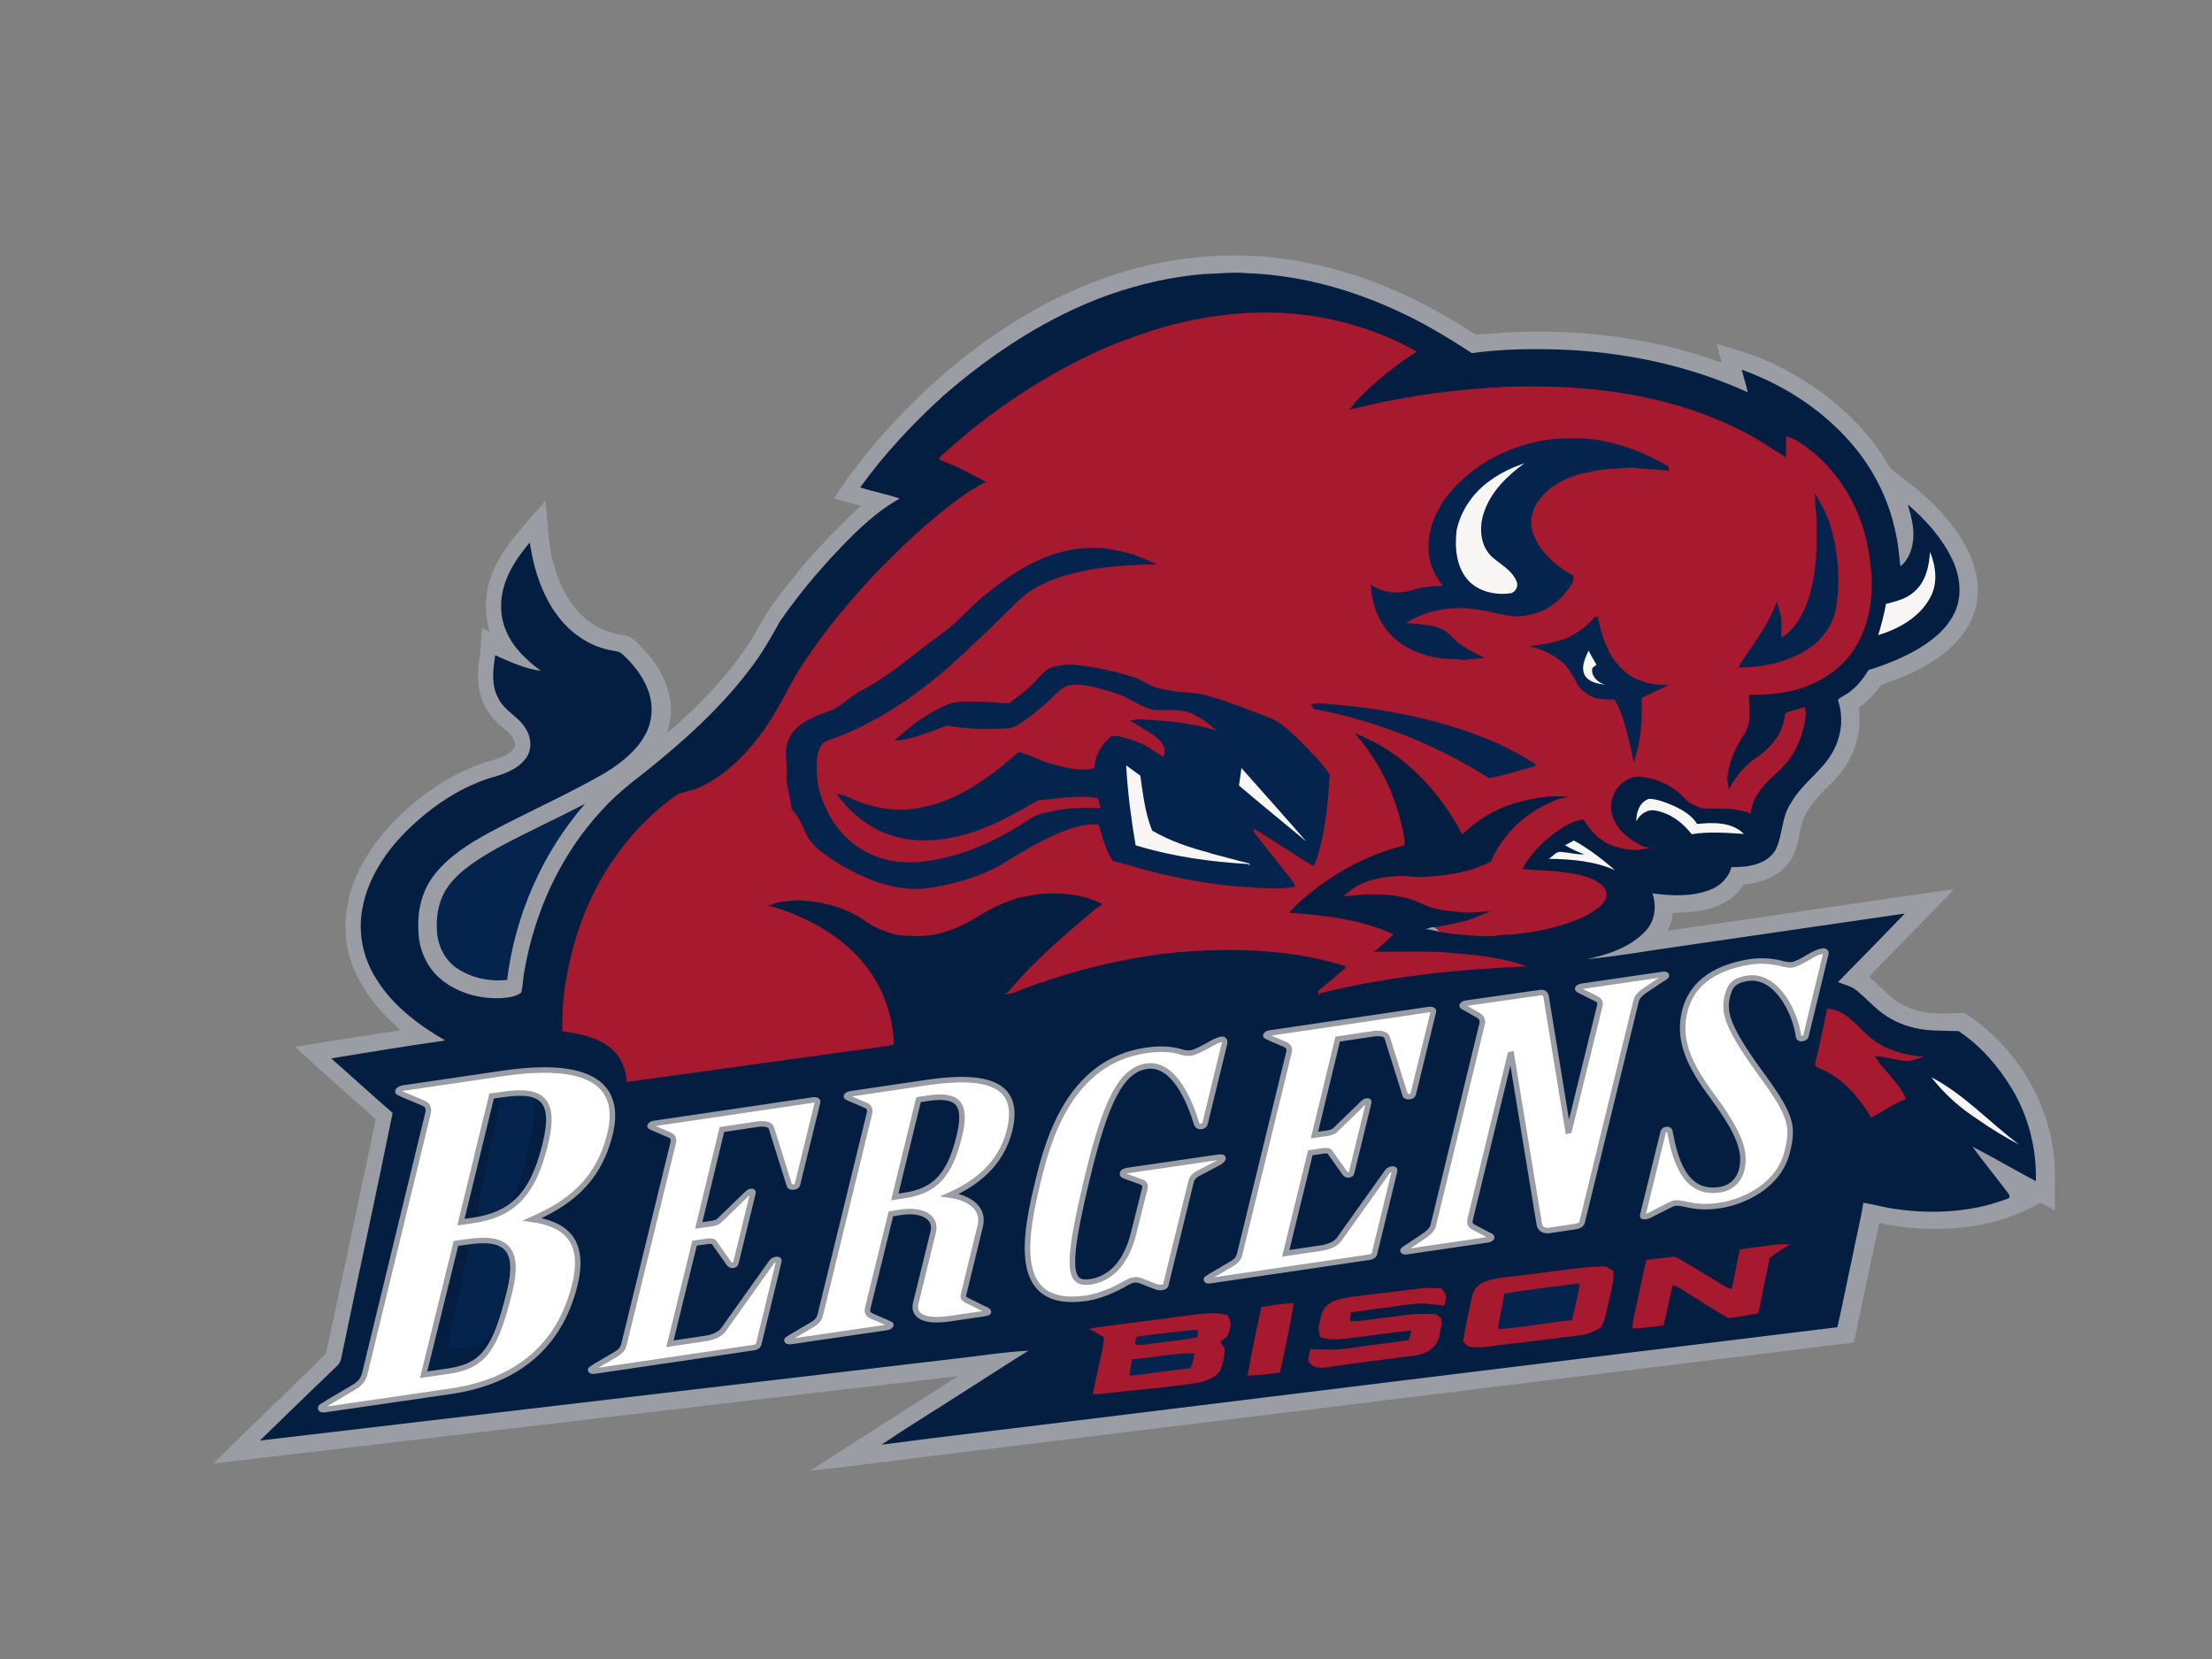 <?xml version="1.0" encoding="utf-8"?>
<!-- Generator: Adobe Illustrator 18.1.1, SVG Export Plug-In . SVG Version: 6.00 Build 0)  -->
<svg version="1.1" id="Layer_1" xmlns="http://www.w3.org/2000/svg" xmlns:xlink="http://www.w3.org/1999/xlink" x="0px" y="0px"
	 viewBox="0 0 800 600" enable-background="new 0 0 800 600" xml:space="preserve">
<rect x="0" y="0" width="800" height="600" fill="#808080" stroke="none"/>
<path fill="#9A9DA3" d="M398.5,100.9c22.3-8.1,46.7-10.7,70.2-6.6c22.8,3.8,44.4,13.3,63.7,25.9c0.8,0.5,1.6,1,2.6,0.8
	c29.5-2.9,59.8,0,87.7,10.2c-0.6-2.3-1.2-4.5-1.8-6.8c4.8,1.4,9.6,2.8,14.3,4.5c18.3,7.3,35,19.6,45.9,36.2c1.2,1.8,2,3.9,3.8,5.3
	c5.3,4.2,10.8,8.1,15.5,13.1c5.3,5.6,10.1,11.8,12.8,19.1c2.1,5.6,2.9,11.8,1.2,17.6c-2.2,8.5-8.9,15-16.1,19.4
	c-5.6,3.6-11.8,5.9-18,8.2c-2.4,2.9-4.8,6-8,8.1c0.2,3.4,0.4,6.8-0.3,10.1c-1.2,6.2-4.4,11.8-8.7,16.3c-4.3,4.3-9,8.7-11.3,14.4
	c-1.6,5.3-1.7,11.3-5.4,15.8c-3.8,4.8-10,6.8-15.9,7.4c-2.6,4-6.6,6.9-11,8.3c-4.7,1.7-9.8,1.7-14.7,2c-0.2,2.2-0.9,4.3-1.8,6.4
	c33.5-4.8,66.9-9.8,100.4-14.6c1-0.1,2-0.2,3-0.3c-8.5,8.9-17.1,17.6-25.7,26.4c-1.7,1.8-3.5,3.3-4.8,5.4c4.4,3.5,7.9,8.1,13.2,10.5
	c6.6,3.1,14,2.7,21.1,2.3c18.7,11.9,31.5,32.9,32.7,55.1c0.2,5.5,0.1,11,0.1,16.4c-1.8-0.9-3.5-1.9-5.3-2.9
	c-9.9,6-21.4,8.8-32.9,9.4c-8.5,0.5-17-0.2-25.3-2c-3.2,14.4-6.1,28.8-9.2,43.2c-112.8,14-225.7,27.8-338.6,41.7
	c-13,1.6-25.9,3.3-38.9,4.7c17.8-11.5,35.7-22.8,53.5-34.2c-89.8,10.4-179.6,21.1-269.4,31.6c9.6-9.4,19.2-18.7,28.8-28
	c3.9-4,8.2-7.7,12-11.9c6.2-28.2,12-56.4,18-84.6c-9.7-8.7-19.6-17.3-29.2-26.2c12.7-2.1,25.4-4.1,38.1-6c-1.8-2.1-4.1-3.7-5.9-5.8
	c-6.5-6.8-11.6-15.2-13.3-24.5c-2-10.7,0.7-21.9,6.2-31.2c5.8-10,14.2-18.4,23.5-25c7.1-5,14.9-9.1,23.3-11.3
	c2.9-0.9,6.1-2.1,7.7-4.8c0.2-3.2-2.6-5.4-4.8-7.2c-4.8-3.7-7.9-9.4-8.5-15.5c-0.3-3-0.1-6.1,0.4-9c0.6-3.7,0.6-7.4,0.9-11.1
	c0.9,0.4,1.9,0.8,2.8,1.2c-2.2-7.2-1.7-15.2,1.3-22c4.2-9.8,12.2-17.2,18.8-25.3c1.1,7.8,0.8,15.9,3.2,23.5
	c2.3,7.8,6.2,15.5,12.9,20.4c3.6,2.6,7.8,4.1,12.2,4.7c2.4,0.1,4.1,2,5.7,3.5c5.6,5.5,10.1,12.4,11.2,20.3c0.7,3.9-0.1,7.9-1.2,11.7
	c10.2-8.7,19.7-18.3,27.5-29.3c3.6-4.9,6.2-10.4,9.5-15.5c9.7-13.7,20.9-26.2,33.2-37.5c-3.3-0.8-6.6-1.7-9.8-2.6
	c8.4-13.1,18.6-24.9,29.7-35.8C350.5,125.8,373.1,110.1,398.5,100.9L398.5,100.9z"/>
<path fill="#041E42" d="M401.1,106.6c11.2-3.9,22.8-6.6,34.6-7.5c5.1-0.1,10.1-0.8,15.2-0.3c21.3,0.7,42.1,7.1,61,16.8
	c7,3.6,13.8,7.8,20.4,12.1c11.9-1.6,24-1.7,36-1.1c21.9,1.3,43.8,6.1,63.8,15.3c-0.6-2.8-1.5-5.5-2.2-8.2
	c16.2,5.8,31,15.7,41.7,29.1c6.8,8.6,11.7,18.8,13.9,29.5c1,4.1,1.3,8.4,1.8,12.5c2.9-2.2,4.2-5.9,4.6-9.4c0.5-4.4-0.7-8.7-1.9-12.9
	c6.5,5.5,12.4,12.1,16.1,19.9c2.9,6.1,3.7,13.5,0.6,19.6c-3.2,6.4-9.2,10.7-15.3,14c-5,2.6-10.2,4.7-15.6,6.3
	c-2.3,3.8-5.3,7.4-9.3,9.5c-0.6,0.5-2.2,0.8-1.6,2c1.7,5.4,1.2,11.3-1.2,16.4c-3.5,8-11.6,12.5-15.9,20.1c-3.5,5-3,11.6-5.6,17
	c-3.2,5.5-10.2,6.4-16,6.3c-1,3.8-4,6.8-7.7,8.2c-6.6,2.6-14,2.2-20.9,1.3c1.6,4.5,1,9.8-2.3,13.4c-5.5,6.1-13.6,8.7-21.4,10.4
	c10.9-1,21.7-3,32.5-4.5c27.5-4,55-8,82.5-12c-8,8.3-16.1,16.6-24.2,24.8c2.4,0.9,5,1.5,7,3.2c2.7,2.2,5,4.7,7.6,6.9
	c3.7,3.1,8.2,5.3,12.9,6.4c5.3,1.3,10.7,1,16.1,1.2c8.1,5.3,14.5,12.9,19.5,21.1c5.9,10,8.8,21.6,8.5,33.2
	c-7.7-4.1-15.2-8.5-22.9-12.5c4.1,5.8,8.7,11.2,12.9,16.9c0.5,0.5,0.8,1.7-0.2,1.9c-12.7,4.9-26.8,5.7-40.2,3.8
	c-4.1-0.5-8-1.7-12-2.3c-1,6.5-2.7,12.9-3.9,19.3c-1.9,8.6-3.5,17.2-5.5,25.7c-91.8,11.2-183.6,22.5-275.4,33.8
	c-23.4,2.9-46.9,5.6-70.3,8.7c8.8-6,17.9-11.5,26.9-17.3c8.7-5.5,17.4-11.2,26.2-16.7c-9.5,0.5-18.9,2.1-28.3,3.1
	c-83.2,9.8-166.4,19.6-249.6,29.4c9.2-9,18.5-18,27.8-26.9c0.8-0.7,1.4-1.7,1.6-2.8c6.1-29.6,12.6-59.1,18.6-88.8
	c-7.5-6.5-14.8-13.2-22.2-19.7c13.7-2.3,27.4-4.5,41.2-6.5c-9.6-5.6-18.9-12.5-24.8-22.1c-4.8-7.4-6.8-16.6-5.2-25.3
	c2-11.4,8.8-21.5,17.1-29.4c8.1-7.8,17.7-14.3,28.4-17.9c4.9-1.4,10.2-2.9,13.5-7.1c2.6-3.2,2.2-7.9,0-11.2c-2.6-4.3-7.8-6.3-9.9-11
	c-2.5-4.7-1.8-10.2-1-15.3c5.3,2.3,10.7,4.9,16.5,5.6c-5.1-3.8-10-8.3-12.5-14.3c-2.4-5.4-2.4-11.7-0.5-17.3
	c1.8-5.5,5.3-10.4,9-14.8c1.5,10.1,4.8,20.4,11.5,28.3c4.6,5.4,10.9,9.4,17.9,10.7c1.4,0.3,3,0.3,4.1,1.4c3.8,3.4,7.1,7.6,9,12.3
	c2.3,5.4,2.1,11.9-0.9,17.1c-3.3,5.9-8.8,10.1-14.5,13.6c-13.7,7.9-28.2,14.2-42.1,21.7c-7.1,3.9-14.2,8.4-19.3,14.8
	c-4.5,5.6-6.4,12.9-6,20c0,6.5,2.6,13,7.4,17.4c6,5.4,14.3,7.8,22.3,7.5c2.6-0.2,5.4-0.4,7.5-2c0.7-2.6,0.6-5.3,1.2-8
	c3.7-21.4,13.1-42,28-58c4.6-5.1,10-9.5,15.5-13.7c13.9-11.1,27.3-23.1,38.1-37.4c4.2-5.4,7.5-11.3,10.8-17.2
	c7.6-11,16.4-21.2,25.9-30.7c5.3-5.2,10.9-10.1,17.4-13.7c-4.7-1.6-9.6-2.5-14.3-4c8.7-12.1,19-23.1,30-33.1
	C359,127.6,379,114.5,401.1,106.6L401.1,106.6z"/>
<path fill="#A6192E" d="M423.1,117.7c19.4-5.2,40-6.4,59.6-1.9c10.3,2.4,20.5,6,29.7,11.4c-6.1,3.8-11.9,8.4-17.2,13.2
	c-2.2,2.3-4.9,4.3-6.5,7.1c-0.3,0.2-0.9,0.5-1.2,0.7c6.1-1.2,12.2-2.9,18.3-3.9c17.6-3.2,35.6-4.9,53.5-4.5
	c25.8,0.5,52,5.5,74.7,18.2c3.9,2.1,7.5,4.8,11.3,7c0.1,0.2,0.4,0.6,0.5,0.8c0.2-2.7,0.1-5.3,0.2-8c2.9,0.6,5.3,2.5,7.7,4.2
	c13.4,9.9,21.4,26.1,22.8,42.6c1.3,10.5-0.2,21.8-6.3,30.8c-4.6,6.8-11.9,11.4-19.7,13.8c-5.8,1.7-12,2.2-18,2
	c0,4.8,1.2,10.3-1.8,14.5c-3.1,4.7-5.4,10-6,15.6c-0.1,1.4,0.4,2.8,0.6,4.1c2.6-4.9,6.4-9.3,11.1-12.2c4.4-3.3,8.2-8,9-13.7
	c0.2-0.7,0.1-1.7,1-1.9c2.1-0.7,4.2-1.2,6.3-1.9c0.7,2.1,0.2,4.4-0.2,6.6c-1,4.7-3,9.3-6,13.1c-3.1,4-7.5,6.7-10.3,11
	c-1.8,2.3-2.7,5.2-3.2,8.1c-0.2-0.2-0.5-0.5-0.7-0.7c-2-0.4-3.9-0.9-6-1.2c-3.7-0.4-7.5,0.2-11.2-0.4c-1.9-0.8-4-1.6-5.5-3.1
	c-4.2-4.8-10.5-7.8-16.9-8.2c-6.8,0-11.6,7.7-9.6,13.9c1.5,5.5,6.4,9,11.3,11.4c0.7,0.1,1.5,0.3,2.3,0.5c-1.4,0.2-2.7,0.4-4,0.7
	c-4.6,0.1-9.3-0.9-13.1-3.4c-2.9-1.9-5.1-4.7-6.9-7.6c-3.8,0.4-7,2.5-10.1,4.6c-4.8,3.5-9.2,7.9-12,13.3c4.1,0.4,8.3,0.5,12.5,0.8
	c5.5,0.9,11.8,1.2,16.2,5c1.6,1.2,1.9,3.3,1.4,5.1c-1.1,2.2-3.2,3.7-5.3,5c-5.8,3.3-12.2,5-18.7,6.4c-2.4,0.4-4.9,0.8-7.3,1.1
	c-3,0.6-6.1,0.1-9.1,0.8c-4.7,0.4-9.3-0.4-14-0.6c-1.8-0.4-3.7-0.4-5.4-0.9c-0.2-0.1-0.6-0.3-0.8-0.4c-0.3-0.3-0.9-0.9-1.2-1.2
	c5.4-1.2,11.1-1.8,16.2-4.2c1.3-0.6,2.7-1.2,4.1-1.6c-3.9,0-7.8,0.9-11.7,0.2c-4.6-0.3-9.2-1-13.4-3c-6.4-3.1-13.6-3.6-20.6-3.3
	c-2.6,0.2-5.1,0.6-7.7,0.6c1.9-1.3,3.5-3,5.7-4c4.4-2.3,9.3-3,14.2-3.3c3-0.1,6.1,0.5,9.1,0.4c8.3-0.5,16.9-1.7,24.4-5.6
	c4.1-9.7,12.2-17.4,21.8-21.5c2-1,4.1-1.6,6.3-1.9c-6.9-0.8-13.7,0.6-20.2,2.5c-6.9,2.2-13.1,6.1-18.3,11.1
	c-8.3-16-21.6-30.1-38.8-36.6c7.8,9,13.6,19.9,16.5,31.5c0.7,2.9,1.5,5.9,1.5,9c-11.2,2.8-21.8,8-31.1,14.9
	c-3.8,2.9-7.5,5.9-10.7,9.5c12.8,0.9,25.9,2.3,37.7,7.8c-1.9,2-4,3.7-6,5.6c-0.3,0.2-0.9,0.5-1.2,0.7c8.1,0.1,16.1-0.2,24.2,0.1
	c10.5,0.9,21.3,1.5,31.3,5.2c-25.1,1.1-50.2,3.6-74.6,9.7l-0.7,0.8c0-0.4-0.1-1.2-0.2-1.6c3.3-2.7,6.6-5.5,9.8-8.2
	c0-0.2,0.1-0.6,0.1-0.8c-19.6-6.1-40.4-6.7-60.7-5c-15.7,1.5-31.2,5-46.3,9.9c-0.8,0.3-1.6,0.6-2.3,0.9c-0.3,0.1-0.9,0.2-1.3,0.3
	c-2.8,1.1-5.7,2-8.5,3.2c-1.4,0.6-2.8,0.9-4.3,0.9c0.3-0.2,1-0.6,1.3-0.7c9.4-11.3,20.6-20.9,31.9-30.3c0.7-0.6,1.6-1.1,2.4-1.6
	c-7-3.6-15.1-4.3-22.8-3.7c-2.2,0.4-4.5,0.8-6.7,1.2c-5.1,1.4-10,3.5-14.5,6.3c-4.2,2.7-8.8,5-13.6,6.4c-5.5,1.7-11.3,1.5-16.9,0.9
	c-3.9-1-7.8-2.5-11.1-4.8c-7.1-5.2-16.1-7.4-24.8-7.7c-3.2,0.4-6.7,0.2-9.7,1.7c-0.4,0.1-1.1,0.2-1.4,0.2c1.9,0.3,3.7,0.8,5.5,1.5
	c11.6,4,22.6,10.5,30.3,20.3c6.4,8.1,9.9,18.3,10.2,28.5c-6.6,1.3-13.4,1.9-20,2.9c-25.5,3.5-51,7.1-76.6,10.6
	c-0.3-4.6-2.1-9.2-5.7-12.1c-4.9-4.2-11.5-5.3-17.6-6.2c-0.4-10.8,1.4-21.5,4.3-31.8c6-21.4,19-41.1,37.3-53.9c1-0.5,2.2-0.7,3.3-1
	c5.5-1.3,10.3-4.4,14.7-7.8c6.7-5.5,12.2-12.4,16.8-19.9c2.8-4.6,5.1-9.4,7.8-14c7.7-12.8,17.2-24.4,27.3-35.4
	c9.8-10.2,20.1-20.2,31.5-28.6c3.2-2.3,6.6-4.6,10.2-6.3c-5.4-2.9-10.9-5.9-16.8-8c0-0.2-0.1-0.6-0.1-0.8
	c18.2-16.8,39.1-30.7,61.9-40.5C408.8,122.2,415.8,119.6,423.1,117.7L423.1,117.7z"/>
<path fill="#04244D" d="M527.9,174.4c9.2-9,21.7-14.4,34.5-15.7c6.6-0.3,13.4-0.4,19.8,1.3c7.5,1.7,14.6,4.8,21.2,8.7
	c0.1,0.4,0.2,1.2,0.3,1.7c-4-0.8-8.1-0.6-12.1-1.2c-3.1-0.3-6.2,0.3-9.3,0.4c-3.9,0.2-7.7,1.1-11.4,2c-0.6,0.2-1.2,0.4-1.8,0.6
	c-6.3,2.1-12.4,6.4-14.7,12.8c-0.2,0.8-0.4,1.7-0.6,2.5c0,1,0,2,0,3c1.7,8,8.3,13.9,15.2,17.7c0,0.7,0,1.4-0.1,2.1
	c-2.8,5.2-7.4,9.4-13,11.4c-2.6,0.6-5.3,1.4-8,1.2c-4.8-0.3-9.3-2-14-2.5c-8.7-1.4-17.9,0.2-25.4,4.9c5.6,0.7,12.5,0.2,16.6,5
	c3.3,3.6,7.8,5.6,12.1,7.7c-2.7,0.1-5.4,0.4-8.1,0.7c-3-0.7-6.2-0.1-9.2-0.8c-6.5-1.1-12.9-3.8-17.3-8.8c-4.4-4.8-6.6-11.3-6.8-17.7
	c4.8,3.6,11.4,3.5,16.9,1.4c3-0.6,6-0.9,9.1-0.9c-2.9-3.8-5.1-8.2-5.1-13C516.1,189.6,521.2,180.7,527.9,174.4L527.9,174.4z"/>
<path fill="#F7F6F5" d="M539.2,173.6c3.7-2.7,7.9-4.6,12.2-6.1c-6.2,4.5-12,10.1-14.6,17.5c-2,5.5-1.6,12.4,2.9,16.5
	c3.1,2.7,7.2,4.8,8.8,8.8c0.7,1.6-0.2,3.5-1.8,4.2c-5.6,0.9-11.9-0.4-15.8-4.7c-4.3-4.9-4.8-11.8-4.1-18
	C528.4,184.3,533.1,177.8,539.2,173.6L539.2,173.6z"/>
<path fill="#04244D" d="M656.4,178.3c1.6,3.1,3.5,6,4.7,9.2c3.4,9.7,4.6,20.2,3.2,30.5c-0.6,7.3-5.2,13.8-11.5,17.4
	c-7.2,4.3-15.8,6.1-24.2,6c4.8-7.8,11-15.1,14-23.9c0.2,1,0.5,1.9,0.8,2.8c1.3,3.3,0.8,6.9,0.8,10.4c5.8-3.6,8.8-10.1,10.6-16.5
	c0.3-1.2,0.5-2.4,0.8-3.5c1.6-8,1.6-16.2,1.3-24.4C656.5,183.7,656.4,181,656.4,178.3L656.4,178.3z"/>
<path fill="#04244D" d="M386,199.1c4.4-0.9,8.9-1.2,13.3-0.8c5,0.7,10,1.8,14.6,3.8c1.5,0.7,3.1,1.4,4.7,2c-7.3,0-14.6,0.5-21.9,1.5
	c-10,1.7-20.5,4.3-28.1,11.4c-5.5,5.2-10.8,10.8-16.4,15.8c-15.1,14.8-32.5,28-52.7,35c-2.5,0.6-3.4,3.3-3.9,5.6
	c-0.6,4.8-0.2,9.8,1.3,14.4c2.9,9.1,9.2,17.2,18,21.1c10.9,5.2,23.5,2.7,34.5-0.9c8.3-3,16.1-7.1,23.4-12c2.7-1.9,6.1-2.1,9.3-2.9
	c5.2-1.1,10.6-1,15.9-0.8c-0.2-1.2-0.5-2.4-0.9-3.6c-7.2-1.4-14.5,0.3-21.7,0.7c-8.5,5-17.1,9.9-26.7,12.5c-8.8,2.4-18.3,3-27,0
	c-7.8-2.6-14.3-8.2-19.2-14.8c1.4,0.2,2.9,0.5,4.2,1.2c8.3,3.9,17.7,5.7,26.7,3.7c13.5-2.6,24.9-11.1,35-20
	c4.1,0.9,7.8,3.2,11.9,4.3c5,1.3,10.3,2.9,15.5,1.5c0.2-4.6,2.7-8.9,6.4-11.7c0.8,0.1,1.6,0.1,2.5,0.2c2.8,0.7,5.7,1.4,8.4,2.8
	c2.8,1.2,5.1,3.2,7.7,4.7c0.1-1,0.7-2.1,0.3-3.2c-0.8-2.9-3.6-4.6-6.1-6.1c-2.2-1.2-4.1-2.9-6.5-3.8c1-0.2,1.9-0.4,2.9-0.6
	c9.8,0.5,19.7,1.2,29.1,4.3c-2.7-1.7-4.8-4.2-7.8-5.4c-4.7-3.2-10.6-1.8-15.9-2.3c-4.8-1.3-8.7-4.6-13.4-6
	c-5.3-1.6-10.8-3.6-16.4-2.9c-1.7,0.2-3.2,1.3-4.4,2.5c-4.5,4.4-9.3,8.7-14.7,12c-1,0.6-2.2,1-3.4,1.1c-7.3,0.4-14.7,0.4-22-1
	c-3.5,1.2-6.8,2.8-10.4,3.7l-0.5,0.2c-2.7,0.7-5.3,1.6-8.1,1.5c6-5.4,12.5-10.5,20.1-13.3c3.8-1.3,7.7-0.6,11.6-0.7
	c3.3,0,6.5,0.6,9.8,0.5c3.4-2.5,6.8-5,9.7-8.2c1.8-1.8,3.4-4.2,6.1-4.9c3-0.7,6.1-1.1,9.2-0.6c6.8,0.7,13.5,2.3,20,4.3
	c3.2,0.9,5.7,3.2,8.9,4c5.2,1.4,10.6,1.3,15.9,2.2c8.2,2.1,16.1,5.3,23.9,8.3c3.9,1.4,7,4.3,10,7.1c4.3,4.3,8.8,8.5,12.2,13.6
	c-0.6,10.1-1.5,20.2-4.5,30c-0.4,1-0.8,2.1-1.2,3.1c-1.1-0.5-2.2-1.1-3.3-1.8c-6.2-4-12.4-8-18.6-11.8c0.1,0.4,0.2,1.1,0.2,1.4
	c3.6,4.5,7.2,9.1,10.8,13.7c1.5,1.9,3.3,3.7,4.2,6c-5.2,0.9-10.7,0.7-15.9,0.2c-12.7-0.6-25.4-2.9-37.7-6.1c-4.2-1-8.2-2.5-12.4-3.4
	c-2.8-3.9-3.7-8.8-5.2-13.2c-5-0.4-9.8,1.2-14.4,3.1c-7,3-13.6,7-20,10.9c-7.7,4.6-16.5,7.2-25.3,8.7c-7.3,1.4-14.9,0.2-21.8-2.4
	c-6.3-2.5-12.3-5.6-17.7-9.7c-2.5-1.9-5.1-4-6.4-6.9c-1.5-3.2-2.8-6.7-5.4-9.3c-0.4-3.6-1.4-7-1.9-10.6c0.8-4.8-1.3-9.9,0.8-14.6
	c2.5-5.7,8.8-8.1,14.3-10.1c4.3-1.3,7.3-4.9,11.1-7.1c11.2-5.5,20.3-14.2,30.4-21.3c4.9-3.5,8.8-8.2,13.4-12.2
	C363.6,209,373.9,201.7,386,199.1L386,199.1z"/>
<path fill="#F7F6F5" d="M692.3,214c4.2-3.6,5.4-9.2,5.7-14.4c2.2,5.2,2.9,11.4,0.1,16.5c-3.8,7.1-11.3,11.3-18.8,13.6
	c1.1-3.7,2.1-7.5,2.8-11.3C685.7,217.5,689.5,216.6,692.3,214L692.3,214z"/>
<path fill="#04244D" d="M576.8,223.1c0.3,0,0.8-0.1,1.1-0.1c1.3,6.9,3.5,14,8.7,18.9c4.5,4.6,11.1,6.1,17.3,5.8
	c-3.5,1.4-6.8,3.1-10.2,4.7c0.2,6.9,0,13.8-2,20.4c-0.3,1-0.6,2.1-0.7,3.1c-1.2-4.7-2-9.5-3.5-14.1c-0.2-0.6-0.4-1.3-0.5-1.9
	l-0.2-0.4c-0.7-2.3-1.7-4.4-2.8-6.5c-2.5,0.1-5.1-0.1-7.5-0.7c-2.4-1.1-4.8-2.6-6.1-5c-1.5-2.8-3-5.8-5.5-7.9
	c-3.4-2.8-7.5-4.8-11.7-5.7c4.3-0.6,8.6-1.1,12.7-2.7C570.1,229.4,573.8,226.6,576.8,223.1L576.8,223.1z"/>
<path fill="#F7F6F5" d="M573.2,244.3c-1.6-3,0.1-6.2,1.3-9c0.9,1.7,1.9,3.4,2.9,5.1c-0.6,0.6-1.7,0.9-1.6,1.9
	c-0.1,2.7,2.4,4.6,4.7,5.4C577.9,247.2,574.7,246.8,573.2,244.3L573.2,244.3z"/>
<path fill="#04244D" d="M474.1,254.8c0.8-0.2,1.6-0.3,2.4-0.5c20.8,1.4,41.6,5,61,12.8c6.2,2.5,12.1,5.6,17.7,9.2
	c0.1,0.2,0.2,0.5,0.2,0.7c-5.6,1.6-11.2,3.4-16.9,4.4c-19.3-12.2-40.9-20.8-63.3-25C474.9,255.9,474.5,255.4,474.1,254.8
	L474.1,254.8z"/>
<path fill="#F7F6F5" d="M407.3,276.8c1.7,1.3,3.4,2.5,5.1,3.7c1,6.7,1.7,13.6,4.3,19.9c6.5,3.8,13.7,6.2,21,8.1l0.4,0.2
	c4.5,1.1,9,2.5,13.5,3.5c0.5,0.1,0.3,0.6,0.3,1l-0.3-0.7c-13.8-0.8-27.6-2.7-40.9-6.8C409.1,296.1,407.8,286.5,407.3,276.8
	L407.3,276.8z"/>
<path fill="#F7F6F5" d="M449,277.8c7.8,8.8,15.7,17.6,23.4,26.5c-8.1-6.7-16.3-13.4-24.3-20.2C448.4,282,448.7,279.9,449,277.8
	L449,277.8z"/>
<path fill="#F7F6F5" d="M591.8,297.1c-0.1-3.3,1.2-7.1,4.6-8.2c3.1,0.1,6,1.3,8.8,2.5c3.3,1.5,6.6,3.4,8.6,6.6
	c5.7-0.6,12.5-0.8,16.9,3.6c-6.3-0.4-12.7-0.9-18.9,0.1c-3.1-4.1-7.6-7.5-12.8-8.5C595.9,292.5,593,294.4,591.8,297.1L591.8,297.1z"
	/>
<path fill="#04244D" d="M179.7,306.8c10.5-5.7,21.3-10.6,31.9-16.1c-15.5,17.8-25.3,40.3-28.2,63.7c-6.4,0.7-13.1-0.7-18.4-4.4
	c-4-2.8-6.4-7.5-6.9-12.3c-0.6-6,0.5-12.4,4.1-17.3C166.7,314.4,173.3,310.5,179.7,306.8L179.7,306.8z"/>
<path fill="#F7F6F5" d="M566,305.7c1.1-0.6,2.1-1.1,3.2-1.7c5.4,2.9,10.2,6.7,14.9,10.7c-7.5-3.3-15.9-4-24-4.1
	c1.5-0.8,2.6-2.7,4.4-2.5c2.8,0.2,5.6,1,8.5,0.9C570.6,308.1,568.2,307,566,305.7L566,305.7z"/>
<path fill="#9A9DA3" d="M515.4,336c1.2,0,2.6-1.1,3.7-0.5c0.3,0.3,0.9,0.9,1.2,1.2c0.2,0.1,0.6,0.3,0.8,0.4
	C519.2,336.6,517.3,336.2,515.4,336L515.4,336z"/>
<path fill="#A6192E" d="M660.8,364.8c6.5,0.3,10.5,6,15,9.9c5.5,5,12.9,6.9,20.1,7.5c-1.7,0.5-3.5,1-5.2,1.5c-1,0-2,0-3-0.1
	c-3.3-0.5-6.5-1.6-9.9-1.6c0.2,0.2,0.6,0.5,0.8,0.7c3.2,5.2,8.5,9,10.7,14.8c-4.5,1.6-8.3,4.5-12.6,6.7c-4.5-7.8-11-15-19.6-18.2
	c-0.2-0.3-0.6-0.8-0.7-1.1C658.1,378.2,659.4,371.5,660.8,364.8L660.8,364.8z"/>
<path fill="#F7F6F5" d="M698.5,389.6c11.9,6.2,21.1,16.4,31.8,24.4c-5.1-2.7-10.1-5.7-14.8-9C709,400.8,703.2,395.7,698.5,389.6
	L698.5,389.6z"/>
<path fill="#04244D" d="M181.7,396.1c3-0.1,6-0.5,9-0.6c1.2-0.1,2.3,0.8,2.5,2c0.4,3.7-0.1,7.3-0.7,11c-1.6,8-3.2,16-6.3,23.5
	c-0.8,1.7-1.5,3.6-3,4.8c-3.3,1.7-7.1,1.8-10.8,2.4c2.2-11.9,5-23.6,7.5-35.5C180.4,401.1,180.9,398.6,181.7,396.1L181.7,396.1z"/>
<path fill="#04244D" d="M169.8,449.6c3.7-0.3,7.4-1.1,11.2-0.6c1.3,0.3,2.8,1,3,2.5c0.6,3.5-0.2,7-0.6,10.5
	c-1.3,6.5-2.1,13.3-5.2,19.3c-1.1,2.2-2.8,4.3-5.2,5c-3.6,1.1-7.3,1.5-11,1.7c2.2-11.8,5-23.5,7.2-35.3l0.2-0.4
	C169.6,451.4,169.7,450.5,169.8,449.6L169.8,449.6z"/>
<path fill="#A6192E" d="M629.2,452c3.6-0.9,7.4-1,11.1-1.6c2.4-0.4,4.8-0.5,7.2-0.4c-2.6,1.4-5,3.2-7.5,4.9
	c-0.3,1.6-0.6,3.1-0.9,4.7c-1.2,5.1-2,10.3-3.2,15.4c-3.6,0.5-7.2,1.5-10.9,1.7c-4.6-2.7-9.1-5.6-13.6-8.4c-2.1-1.2-4.1-3-6.6-3.4
	c-0.1,0.6-0.2,1.2-0.3,1.9c-1.1,4.1-1.7,8.4-2.9,12.5c-3.7,0.6-7.4,1-11.2,1.2c0.2-4.3,1.5-8.3,2.3-12.5c1-4.1,1.6-8.4,2.8-12.4
	c3.4-0.4,6.8-0.6,10.1-1.2c6.3,3.3,12.2,7.3,18.4,10.9c0.7,0.4,1.5,0.6,2.3,0.9c0.8-3.6,1.5-7.3,2.2-10.9
	C628.8,454.2,629,453.1,629.2,452L629.2,452z"/>
<path fill="#A6192E" d="M552,461c9.6-1,19.1-2.9,28.8-3c0.9,0.5,1.8,1.1,2.7,1.6c0.3,4-1,7.9-1.8,11.7c-0.8,3-1,6.2-2.8,8.8
	c-2.4,1.6-5.1,2.6-8,2.9c-8.7,1-17.4,2.2-26.1,3.2c-4.4,0.4-8.8,1.5-13.2,0.9c-1.1-0.2-1.7-1.2-2.5-1.9c0.9-5.5,2.1-11,3.3-16.4
	c0.5-2.5,2.4-4.4,4.7-5.3C541.8,461.8,547,461.8,552,461L552,461z"/>
<path fill="#04244D" d="M544,467.9c9-1.7,18.2-2.5,27.3-3.8c-0.4,4.5-1.9,8.9-2.7,13.3c-8.9,1-17.8,2.7-26.8,3.3c0.3-3,1-6,1.6-9
	C543.7,470.4,543.9,469.1,544,467.9L544,467.9z"/>
<path fill="#A6192E" d="M488.1,469.1c8.7-1.1,17.5-2.1,26.2-3.2c2.3-0.2,4.6,0,6.9,0c0.9,0.9,1.5,2,1.9,3.3c-0.3,1-0.5,1.9-0.7,2.9
	c-3.5,0-7-1-10.5-0.6c-2.5,0.3-4.9,0.6-7.4,1c-5.3,0.7-10.7,1.3-16,2.2c-0.1,1-0.2,2.1-0.2,3.1c5.1,0.1,10-1.2,15-1.5
	c5.3-0.8,10.7-1.5,16-1c0.6,0.5,1.3,1,1.9,1.5c0.1,1.6,0.1,3.3-0.4,4.8c-0.1,0.6-0.2,1.3-0.3,1.9c-1,3.9-4.7,6.2-8.5,6.7
	c-10.8,1.4-21.7,2.7-32.5,4.4c-1.9,0.2-4.1,0.1-5.6-1.3c-1.5-1.5-0.2-3.6,0-5.3c4.7-0.1,9.4,0.4,14.1-0.4c7.2-1,14.3-2,21.5-2.9
	c0.3-1.2,0.6-2.3,0.9-3.5c-6.7,0.6-13.3,1.7-20,2.5c-4.3,0.5-8.7,1.3-12.9-0.1c-0.4-1.2-0.6-2.5-0.6-3.8c0.9-2.6,0.7-5.7,3-7.6
	C482.2,470.1,485.3,469.6,488.1,469.1L488.1,469.1z"/>
<path fill="#A6192E" d="M458.3,472.4c3.2-0.6,6.4-1,9.6-1.1c-1.4,8.4-3.2,16.8-5,25.1c-3.9,0.6-7.8,0.9-11.7,1.2
	c1.4-8.4,3.2-16.7,5-24.9C456.9,472.6,457.6,472.5,458.3,472.4L458.3,472.4z"/>
<path fill="#A6192E" d="M396.3,480.1c12.6-1.7,25.1-3.2,37.7-4.9c3.3-0.3,6.7-0.5,9.9,0.5c1.2,1.7,1.5,3.8,0.6,5.8
	c-0.2,0.6-0.4,1.2-0.6,1.8c-0.8,0.6-1.6,1.2-2.4,1.8c0,0.2,0.1,0.6,0.1,0.8c0.5,0.7,1.4,1.3,1.3,2.2c0,2.5-0.6,5-1.5,7.4
	c-1.4,2.4-4.2,3.4-6.7,4.3c-11.6,2.1-23.5,2.7-35.2,4.2c-1.4,0.2-2.8,0.2-4.3,0.3c0.5-2.8,1.1-5.5,1.8-8.3c0.6-4.1,2.2-8.1,2.2-12.3
	c-1.8-1.1-3.5-2.4-5.5-3.1C394.5,480.5,395.4,480.3,396.3,480.1L396.3,480.1z"/>
<path fill="#04244D" d="M418.2,482.5c5-0.5,10-1.4,15-1.5c0,0.9-0.1,1.7-0.1,2.6c-5.3,1.2-10.8,1.5-16.2,2.3c-2.1,0.1-4.4,1-6.5,0.2
	c0.2-0.9,0.5-1.7,0.7-2.6C413.5,482.9,415.8,482.8,418.2,482.5L418.2,482.5z"/>
<path fill="#04244D" d="M409.5,491.6c7.5-0.5,14.9-2.4,22.5-2.1c-0.2,1.4-0.6,2.8-0.9,4.2c-0.2,0.3-0.6,0.9-0.8,1.2
	c-1.2,0.1-2.4,0.2-3.7,0.4c-6,0.8-12.1,1.5-18.1,2.3C408.7,495.6,409,493.6,409.5,491.6L409.5,491.6z"/>
<g>
	<path fill="#FFFFFF" stroke="#9A9DA3" stroke-width="2" stroke-miterlimit="10" d="M154.7,403c0.5-1.9,0.2-3.2-1.5-4l-7.6-3.2
		c-0.5-0.4-1.8-0.6-1.7-1.1c0.1-0.5,0.8-1,2-1.2l36.1-5.3c30-4.4,43.2,3.2,38.6,22c-4.4,17.8-15.9,25.4-28.1,30.8
		c10.5,1.5,19.6,6.4,15.4,23.6c-5.5,22.5-21.4,35.2-45.1,38.6l-45.3,6.6c-1.2,0.2-1.6-0.2-1.5-0.7c0.1-0.5,1.6-1,2.4-1.7l9.8-5.8
		c2.3-1.4,3.2-2.9,3.7-4.7L154.7,403z M153.2,497.2l9-1.3c12.7-1.9,17-7.9,22.1-28.8c3.7-15.2-0.9-20.1-15.1-18l-4.3,0.6
		L153.2,497.2z M166.7,442l4.3-0.6c14.1-2.1,21.7-9,26.2-27.6c3.9-15.8-0.9-20.1-15.1-18l-4.3,0.6L166.7,442z"/>
	<path fill="#FFFFFF" stroke="#9A9DA3" stroke-width="2" stroke-miterlimit="10" d="M252.7,443.2l4.9-0.7c1.1-0.2,2.1-0.5,2.7-1.2
		l9.8-9.5c0.6-0.5,0.8-0.8,1.5-0.9s0.8,0.1,0.7,0.6l-6.2,25.4c-0.1,0.4-0.4,0.6-1,0.7c-0.9,0.1-1-0.2-1.4-0.6l-5.4-7.6
		c-0.3-0.5-1.1-0.6-2.2-0.5l-4.9,0.7l-8.9,36.4l12.7-1.9c2.9-0.4,5.3-1.5,6.5-3l17.6-24.7c0.3-0.5,1.1-0.8,1.7-0.9
		c0.7-0.1,1,0.2,0.9,0.6l-7.3,30c-0.1,0.6-0.9,1.2-2,1.3l-57.6,8.5c-0.9,0.1-1.2-0.2-1.2-0.5s1.3-0.8,1.8-1.3l7.5-4.4
		c1.8-1.1,2.5-2.2,2.8-3.6l17.7-72.5c0.4-1.4,0.2-2.4-1.2-3.1l-5.8-2.5c-0.4-0.3-1.4-0.5-1.3-0.8s0.6-0.8,1.5-0.9l57.6-8.5
		c0.9-0.1,1.7,0.2,1.5,0.8l-7.3,29.8c-0.1,0.5-0.6,0.8-1.3,0.9c-0.9,0.1-1.5-0.1-1.6-0.6l-6.5-20.7c-0.5-1.4-2.3-1.8-5.2-1.4
		l-12.7,1.9L252.7,443.2z"/>
	<path fill="#FFFFFF" stroke="#9A9DA3" stroke-width="2" stroke-miterlimit="10" d="M313.9,472.8c-0.4,1.4-0.2,2.4,1.2,3.1l5.8,2.5
		c0.4,0.3,1.4,0.5,1.3,0.8s-0.6,0.8-1.5,0.9l-34.9,5.1c-0.9,0.1-1.2-0.2-1.2-0.5s1.3-0.9,1.8-1.3l7.5-4.4c1.8-1.1,2.5-2.2,2.8-3.6
		l17.7-72.5c0.4-1.4,0.2-2.4-1.2-3.1l-5.8-2.5c-0.4-0.3-1.4-0.5-1.3-0.8s0.6-0.8,1.5-0.9l27.8-4.1c23.1-3.4,33.5,1.4,29.8,17
		c-3.2,13.3-13.2,19.9-21.7,23.7c7,1,12.6,4.7,11,11.3l-6.1,25c-0.2,0.8,0.5,1.4,1.5,1.9l6.1,3c0.8,0.3,1.5,0.7,1.5,1.1
		c-0.1,0.4-1.2,0.5-2.3,0.7l-11.6,1.7c-10.2,1.5-13.4-1.5-12.4-5.6l6.3-25.7c1.3-5.3-3.8-8.3-11.5-7.2l-3.8,0.6L313.9,472.8z
		 M323.6,432.9l3.3-0.5c10.9-1.6,16.5-6.9,20-21.3c3-12.2-0.5-15.5-11.4-13.9l-3.3,0.5L323.6,432.9z"/>
	<path fill="#FFFFFF" stroke="#9A9DA3" stroke-width="2" stroke-miterlimit="10" d="M414.1,429.6c0.3-1.2-0.4-1.8-1.8-2.3l-5.5-2
		c-0.8-0.3-0.9-0.6-0.8-1c0.1-0.5,0.8-0.8,2-1l32.9-4.8c0.9-0.1,1.5,0,1.4,0.5c-0.1,0.5-0.6,0.8-1.4,1.4l-7.2,3.8
		c-1.7,0.8-2.6,1.8-2.9,3l-9.2,37.6c-0.1,0.4-0.6,0.7-1.3,0.8c-0.9,0.1-1.7,0-2.1-0.2l-5.9-2.3c-0.8-0.2-1.2-0.3-2.1-0.2
		c-0.7,0.1-1.4,0.3-2.3,0.8c-5.2,3-10,5-14.9,5.8c-27.8,4.1-22.3-23-17.4-43c3.6-14.7,11.5-42.6,38.8-46.6
		c7.3-1.1,11.4,0.1,13.3,0.7c0.8,0.2,2.3,0.4,3.2,0.2c1.1-0.2,3.5-1.3,6-2.7c2.2-1.3,3.7-2,4.8-2.2c1.1-0.2,1.4,0.6,1.1,1.8l-7,28.7
		c-0.1,0.5-0.7,0.9-1.3,1c-0.9,0.1-1.4-0.2-1.7-0.9c-2.5-8.3-8.3-22.3-18.1-20.9c-9.3,1.4-14.8,13.1-21,38.4
		c-8.4,34.4-7.4,40.8,0.6,39.6c6.9-1,12.9-6.3,15.7-17.6L414.1,429.6z"/>
	<path fill="#FFFFFF" stroke="#9A9DA3" stroke-width="2" stroke-miterlimit="10" d="M475.4,410.5l4.9-0.7c1.1-0.2,2.1-0.5,2.7-1.2
		l9.8-9.5c0.6-0.5,0.8-0.8,1.5-0.9c0.7-0.1,0.8,0.1,0.7,0.6l-6.2,25.4c-0.1,0.4-0.4,0.6-1,0.7c-0.9,0.1-1-0.2-1.4-0.6l-5.4-7.6
		c-0.3-0.5-1.1-0.6-2.2-0.5l-4.9,0.7l-8.9,36.4l12.7-1.9c2.9-0.4,5.3-1.5,6.5-3l17.6-24.7c0.3-0.5,1.1-0.8,1.7-0.9
		c0.7-0.1,1,0.2,0.9,0.6l-7.3,30c-0.1,0.6-0.9,1.2-2,1.3l-57.6,8.5c-0.9,0.1-1.2-0.2-1.2-0.5s1.3-0.8,1.8-1.3l7.5-4.4
		c1.8-1.1,2.5-2.2,2.8-3.6l17.7-72.5c0.4-1.4,0.2-2.4-1.2-3.1l-5.8-2.5c-0.4-0.3-1.4-0.5-1.3-0.8c0.1-0.4,0.6-0.8,1.5-0.9l57.6-8.5
		c0.9-0.1,1.7,0.2,1.5,0.8l-7.3,29.8c-0.1,0.5-0.6,0.8-1.3,0.9c-0.9,0.1-1.5-0.1-1.6-0.6l-6.5-20.7c-0.5-1.4-2.3-1.8-5.2-1.4
		l-12.7,1.9L475.4,410.5z"/>
	<path fill="#FFFFFF" stroke="#9A9DA3" stroke-width="2" stroke-miterlimit="10" d="M536,370.4c0.4-1.4-0.1-2.3-1.2-3.1l-4.7-2.7
		c-0.4-0.3-1.4-0.5-1.3-1c0.1-0.2,0.6-0.7,1.5-0.8L557,359c1.6-0.2,2,0.5,2.2,1.6l7.9,48.4l0.4-0.1l11-44.8c0.4-1.4,0.1-2.3-1.2-2.9
		l-5.4-2.7c-0.4-0.3-1.4-0.5-1.3-1c0.1-0.2,0.6-0.7,1.5-0.8l29.4-4.3c0.9-0.1,1.2,0.2,1.2,0.4c-0.1,0.5-1.1,1-1.8,1.4l-6.4,4.3
		c-1.6,1.2-2.5,2.2-2.8,3.6L572.2,442c-0.2,0.8-1,1.4-2.5,1.6l-9.3,1.4c-2,0.3-3.5-0.6-3.7-2.3l-10.1-61.4l-0.4,0.1l-14.5,59.6
		c-0.3,1.4,0.1,2.3,1.4,2.9l5.1,2.7c0.6,0.3,1.4,0.5,1.3,1c-0.1,0.2-0.6,0.7-1.5,0.8l-29.4,4.3c-0.9,0.1-1.2-0.2-1.2-0.4
		c0.1-0.5,1.3-1,1.8-1.4l6.4-4.3c1.6-1.2,2.5-2.2,2.8-3.6L536,370.4z"/>
	<path fill="#FFFFFF" stroke="#9A9DA3" stroke-width="2" stroke-miterlimit="10" d="M653.1,374.8c-0.1,0.4-0.6,0.7-1.5,0.8
		c-0.7,0.1-1-0.2-1.1-0.6c-1.2-9.2-8.2-22.7-18.4-21.2c-5.6,0.8-6.6,3.4-7.4,6.5c-1.4,5.9,0,11.3,11.9,27.7
		c11.3,15.4,12.1,19.1,9.8,28.5c-3.1,12.7-16.3,18.3-24.5,19.5c-6,0.9-9.5,0.1-11.9-0.4c-2.2-0.5-3.5-0.6-4.2-0.5
		c-0.9,0.1-2.9,1.2-7.8,3.7c-1,0.5-2,1.1-2.9,1.2c-0.9,0.1-1.1-0.1-1-0.4l7.4-30.1c0.1-0.4,0.4-0.9,1.3-1c0.7-0.1,1,0.3,1.1,0.6
		c1.7,9,4.9,23.2,18,21.2c4.2-0.6,7.1-3.5,8-7.2c2-8-2.6-15.8-11.8-28.3c-8.7-11.9-10.9-20.3-8.8-29c2.8-11.4,12.8-16.3,24.1-18
		c4.2-0.6,8.8,0,11.8,0.9c1,0.2,2.3,0.4,3.2,0.2c0.9-0.1,3.3-1.3,5.6-2.7c2.2-1.3,3.7-2,5.1-2.2c1.1-0.2,1.4,0.4,1.2,1.1
		L653.1,374.8z"/>
</g>
</svg>
